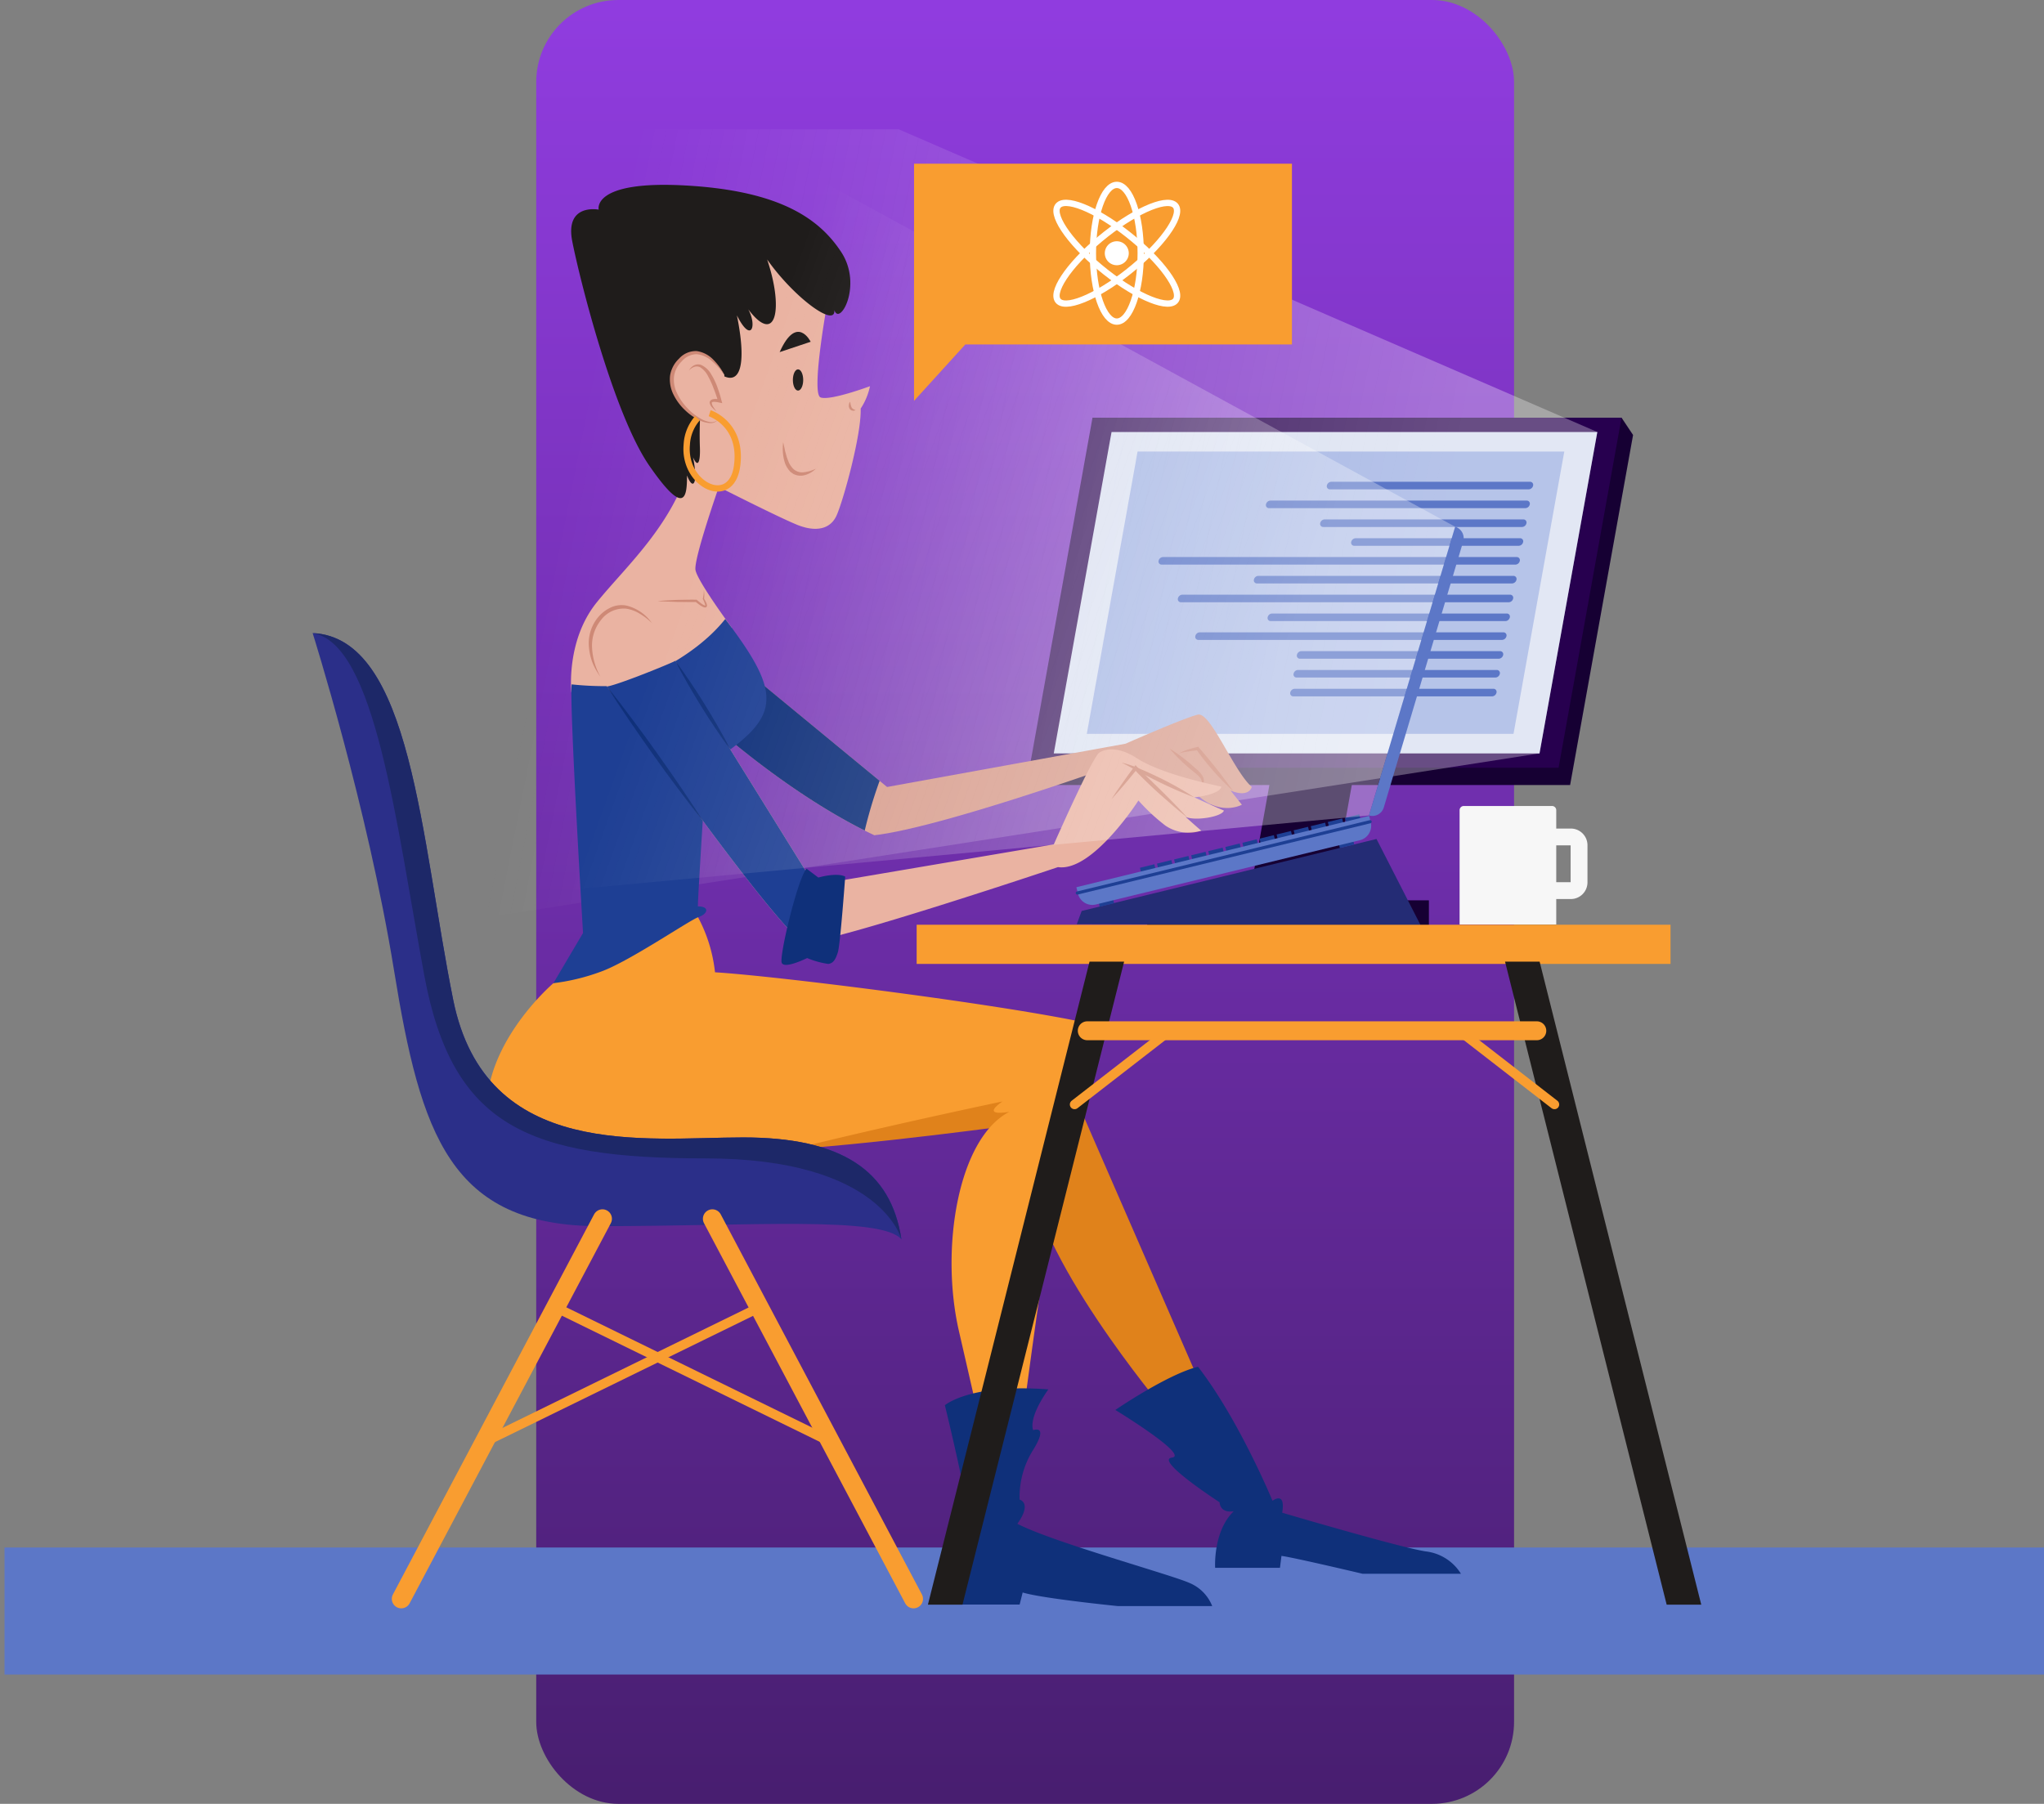 <svg xmlns="http://www.w3.org/2000/svg" xmlns:xlink="http://www.w3.org/1999/xlink" width="324" height="286" viewBox="0 0 324 286">
  <rect x="0" y="0" width="324" height="286" fill="#808080" stroke="none"/>
  <defs>
    <linearGradient id="linear-gradient" x1="0.5" x2="0.5" y2="1" gradientUnits="objectBoundingBox">
      <stop offset="0" stop-color="#903cdf"/>
      <stop offset="1" stop-color="#481e70"/>
    </linearGradient>
    <clipPath id="clip-path">
      <rect id="Rectángulo_423736" data-name="Rectángulo 423736" width="324" height="245" transform="translate(0)" fill="#fff" stroke="#707070" stroke-width="1"/>
    </clipPath>
    <linearGradient id="linear-gradient-2" x1="0.881" y1="0.626" x2="0.234" y2="0.527" gradientUnits="objectBoundingBox">
      <stop offset="0" stop-color="#fff" stop-opacity="0.302"/>
      <stop offset="1" stop-color="#fdfdfd" stop-opacity="0"/>
    </linearGradient>
    <linearGradient id="linear-gradient-3" x1="0.808" y1="0.734" x2="0.157" y2="0.529" xlink:href="#linear-gradient-2"/>
  </defs>
  <g id="Grupo_1229981" data-name="Grupo 1229981" transform="translate(-11307.775 -3130.225)">
    <g id="Grupo_1229975" data-name="Grupo 1229975">
      <rect id="Rectángulo_423697" data-name="Rectángulo 423697" width="155" height="286" rx="13" transform="translate(11392.774 3130.225)" fill="url(#linear-gradient)"/>
      <g id="Enmascarar_grupo_1211599" data-name="Enmascarar grupo 1211599" transform="translate(11307.775 3150.725)" clip-path="url(#clip-path)">
        <g id="OBJECTS_1_" transform="translate(0.715 -33.88)">
          <rect id="Rectángulo_423718" data-name="Rectángulo 423718" width="323.552" height="32.444" transform="translate(0 258.739)" fill="#5c77c7"/>
          <g id="Grupo_1229328" data-name="Grupo 1229328" transform="translate(40.113)">
            <g id="Grupo_1229308" data-name="Grupo 1229308" transform="translate(0)">
              <g id="Grupo_1229305" data-name="Grupo 1229305" transform="translate(157.1 100.626)">
                <path id="Trazado_1063965" data-name="Trazado 1063965" d="M162.159,260.738H172.9l9.98-55.5-1.828-2.742-8.91,2.742L160.331,258Z" transform="translate(-160.331 -202.494)" fill="#160033"/>
                <path id="Trazado_1063966" data-name="Trazado 1063966" d="M163.185,258h10.738l9.98-55.5H173.165Z" transform="translate(-163.185 -202.494)" fill="#160033"/>
              </g>
              <path id="Trazado_1063967" data-name="Trazado 1063967" d="M102.224,227.916h83.86l9.98-55.5-1.828-2.743L112.2,172.415,100.4,225.174Z" transform="translate(21.971 -90.068)" fill="#160033"/>
              <path id="Trazado_1063968" data-name="Trazado 1063968" d="M103.25,225.174h83.86l9.98-55.5H113.23Z" transform="translate(19.117 -90.068)" fill="#27004f"/>
              <path id="Trazado_1063969" data-name="Trazado 1063969" d="M109.246,224.177h76.995l9.164-50.958h-77Z" transform="translate(16.962 -91.344)" fill="#d6ddef"/>
              <path id="Trazado_1063970" data-name="Trazado 1063970" d="M117.418,222.819h67.641l8.05-44.767h-67.64Z" transform="translate(14.024 -93.081)" fill="#97aae0"/>
              <path id="Trazado_1063971" data-name="Trazado 1063971" d="M321.613,127.266,132.7,45.391,109.246,209.875l203.2-31.65Z" transform="translate(-109.246 -45.391)" fill="url(#linear-gradient-2)"/>
              <rect id="Rectángulo_423719" data-name="Rectángulo 423719" width="44.649" height="4.439" transform="translate(141.02 156.128)" fill="#160033"/>
              <g id="Grupo_1229307" data-name="Grupo 1229307" transform="translate(142.808 89.773)">
                <g id="Grupo_1229306" data-name="Grupo 1229306" transform="translate(0)">
                  <path id="Trazado_1063972" data-name="Trazado 1063972" d="M125.617,186.743h31.507a.743.743,0,0,0,.7-.6h0a.487.487,0,0,0-.491-.6H125.828a.743.743,0,0,0-.7.6h0A.487.487,0,0,0,125.617,186.743Z" transform="translate(-98.442 -185.549)" fill="#5c77c7"/>
                  <path id="Trazado_1063973" data-name="Trazado 1063973" d="M126.44,191.4h40.628a.743.743,0,0,0,.7-.6h0a.487.487,0,0,0-.491-.6H126.651a.743.743,0,0,0-.7.6h0A.487.487,0,0,0,126.44,191.4Z" transform="translate(-108.914 -187.223)" fill="#5c77c7"/>
                  <path id="Trazado_1063974" data-name="Trazado 1063974" d="M127.264,196.06h31.507a.743.743,0,0,0,.7-.6h0a.487.487,0,0,0-.491-.6H127.475a.743.743,0,0,0-.7.6h0A.487.487,0,0,0,127.264,196.06Z" transform="translate(-101.144 -188.898)" fill="#5c77c7"/>
                  <path id="Trazado_1063975" data-name="Trazado 1063975" d="M128.087,200.719h26.068a.743.743,0,0,0,.7-.6h0a.486.486,0,0,0-.491-.6H128.3a.743.743,0,0,0-.7.6h0A.488.488,0,0,0,128.087,200.719Z" transform="translate(-97.055 -190.574)" fill="#5c77c7"/>
                  <path id="Trazado_1063976" data-name="Trazado 1063976" d="M128.91,205.377h56.072a.743.743,0,0,0,.7-.6h0a.487.487,0,0,0-.491-.6H129.121a.743.743,0,0,0-.7.6h0A.487.487,0,0,0,128.91,205.377Z" transform="translate(-128.409 -192.248)" fill="#5c77c7"/>
                  <path id="Trazado_1063977" data-name="Trazado 1063977" d="M129.733,210.036h40.433a.743.743,0,0,0,.7-.6h0a.487.487,0,0,0-.491-.6H129.944a.743.743,0,0,0-.7.6h0A.487.487,0,0,0,129.733,210.036Z" transform="translate(-114.12 -193.923)" fill="#5c77c7"/>
                  <path id="Trazado_1063978" data-name="Trazado 1063978" d="M130.558,214.694h51.954a.743.743,0,0,0,.7-.6h0a.487.487,0,0,0-.491-.6H130.769a.743.743,0,0,0-.7.6h0A.487.487,0,0,0,130.558,214.694Z" transform="translate(-126.994 -195.597)" fill="#5c77c7"/>
                  <path id="Trazado_1063979" data-name="Trazado 1063979" d="M131.381,219.353h37.2a.743.743,0,0,0,.7-.6h0a.486.486,0,0,0-.491-.6h-37.2a.743.743,0,0,0-.7.6h0A.487.487,0,0,0,131.381,219.353Z" transform="translate(-113.588 -197.272)" fill="#5c77c7"/>
                  <path id="Trazado_1063980" data-name="Trazado 1063980" d="M132.2,224.011h48.13a.743.743,0,0,0,.7-.6h0a.487.487,0,0,0-.491-.6h-48.13a.743.743,0,0,0-.7.6h0A.487.487,0,0,0,132.2,224.011Z" transform="translate(-125.871 -198.946)" fill="#5c77c7"/>
                  <path id="Trazado_1063981" data-name="Trazado 1063981" d="M133.028,228.67h31.507a.743.743,0,0,0,.7-.6h0a.487.487,0,0,0-.491-.6H133.239a.743.743,0,0,0-.7.6h0A.487.487,0,0,0,133.028,228.67Z" transform="translate(-110.6 -200.621)" fill="#5c77c7"/>
                  <path id="Trazado_1063982" data-name="Trazado 1063982" d="M133.852,233.328h31.507a.743.743,0,0,0,.7-.6h0a.487.487,0,0,0-.491-.6H134.063a.743.743,0,0,0-.7.6h0A.487.487,0,0,0,133.852,233.328Z" transform="translate(-111.952 -202.296)" fill="#5c77c7"/>
                  <path id="Trazado_1063983" data-name="Trazado 1063983" d="M134.676,237.987h31.507a.743.743,0,0,0,.7-.6h0a.487.487,0,0,0-.491-.6H134.887a.743.743,0,0,0-.7.6h0A.487.487,0,0,0,134.676,237.987Z" transform="translate(-113.303 -203.971)" fill="#5c77c7"/>
                </g>
              </g>
            </g>
            <path id="Trazado_1063984" data-name="Trazado 1063984" d="M207.481,287.622l-6.987-13.663L153.762,285.37l-.776,2.1Z" transform="translate(-23.13 -127.558)" fill="#242c75"/>
            <path id="Trazado_1063985" data-name="Trazado 1063985" d="M329.683,136.226s-2.367,13.311-.888,13.9,7.839-1.775,7.839-1.775a10.1,10.1,0,0,1-1.479,3.55c.148,4.142-2.81,14.79-3.846,17.009s-3.4,2.514-6.064,1.479-12.572-6.064-12.572-6.064-3.994,11.388-3.7,13.163,5.768,9.17,5.768,9.17-5.768,10.5-10.8,11.388-14.642-1.183-14.642-1.183-.887-8.134,3.994-14.2,13.015-13.015,15.382-24.256,2.958-26.77,2.958-26.77l9.613-7.4Z" transform="translate(-239.557 -73.738)" fill="#eab3a2"/>
            <path id="Trazado_1063986" data-name="Trazado 1063986" d="M298.47,115.968s-1.2-4.669,13.768-3.831,21.19,5.268,24.662,10.535-.24,11.852-1.077,9.218c.24,2.873-6.345-1.915-10.655-8.021,2.634,7.782,1.437,13.768-2.993,7.9,1.437,2.634.479,5.507-1.8.958,1.8,8.859.24,12.211-3.951,8.261-1.8,1.556-1.8,6.584-1.8,6.584a57.206,57.206,0,0,0-.12,5.866c.12,2.754-.359,3.472-1.077,1.8.838,4.19,0,5.387-.958,2.873,0,3.472-.359,6.584-5.986-1.556S295.477,127.1,294.28,121,298.47,115.968,298.47,115.968Z" transform="translate(-244.396 -69.349)" fill="#1f1c1b"/>
            <path id="Trazado_1063987" data-name="Trazado 1063987" d="M333.61,157.115s-3.7-6.508-7.4-1.923,4.437,11.24,6.36,9.022" transform="translate(-259.605 -84.275)" fill="#eab3a2"/>
            <g id="Grupo_1229309" data-name="Grupo 1229309" transform="translate(65.345 69.03)">
              <path id="Trazado_1063988" data-name="Trazado 1063988" d="M333.923,156.974a9.821,9.821,0,0,0-1.72-2.388,4.574,4.574,0,0,0-2.659-1.408,3.568,3.568,0,0,0-2.813,1.193,4.722,4.722,0,0,0-1.429,2.714,5.364,5.364,0,0,0,.553,3.009,8.53,8.53,0,0,0,1.786,2.416,8.969,8.969,0,0,0,2.449,1.7,4.506,4.506,0,0,0,1.449.375,1.53,1.53,0,0,0,1.348-.509,1.524,1.524,0,0,1-1.331.34,4.266,4.266,0,0,1-1.33-.489,8.653,8.653,0,0,1-2.235-1.761,8.883,8.883,0,0,1-1.588-2.327,4.818,4.818,0,0,1-.468-2.666,4.144,4.144,0,0,1,1.227-2.376,3.149,3.149,0,0,1,2.35-1.127,4.225,4.225,0,0,1,2.479,1.148A11.131,11.131,0,0,1,333.923,156.974Z" transform="translate(-325.263 -153.163)" fill="#ce8976"/>
            </g>
            <path id="Trazado_1063989" data-name="Trazado 1063989" d="M305.771,159.392c0,.93.367,1.685.819,1.685s.819-.754.819-1.685-.367-1.685-.819-1.685S305.771,158.462,305.771,159.392Z" transform="translate(-220.919 -85.767)" fill="#1f1c1b"/>
            <path id="Trazado_1063990" data-name="Trazado 1063990" d="M308.84,150s-2.185-4.461-4.917,1.639" transform="translate(-221.166 -82.432)" fill="#1f1c1b"/>
            <g id="Grupo_1229312" data-name="Grupo 1229312" transform="translate(68.373 71.153)">
              <g id="Grupo_1229310" data-name="Grupo 1229310" transform="translate(14.87 12.35)">
                <path id="Trazado_1063991" data-name="Trazado 1063991" d="M307.893,179.947a5.691,5.691,0,0,1-2.066.58,2.03,2.03,0,0,1-1.7-.759,3.8,3.8,0,0,1-.537-.856c-.114-.334-.271-.652-.357-1s-.214-.7-.274-1.059c-.076-.361-.15-.724-.254-1.09-.038.373-.047.749-.058,1.127a8.086,8.086,0,0,0,.1,1.134,7.4,7.4,0,0,0,.284,1.124,4.111,4.111,0,0,0,.609,1.038l.2.235c.08.068.169.128.254.191l.258.184c.1.042.2.082.3.118a2.4,2.4,0,0,0,1.227.111A3.808,3.808,0,0,0,307.893,179.947Z" transform="translate(-302.644 -175.759)" fill="#ce8976"/>
              </g>
              <g id="Grupo_1229311" data-name="Grupo 1229311">
                <path id="Trazado_1063992" data-name="Trazado 1063992" d="M325.79,157.448a2.182,2.182,0,0,1,.862-.579,1.242,1.242,0,0,1,.922.066,3.512,3.512,0,0,1,1.289,1.494,8.884,8.884,0,0,1,.464.936c.154.314.272.648.4.976.272.651.472,1.338.72,2.006l.3-.335a5.519,5.519,0,0,0-.874-.048,1.407,1.407,0,0,0-.235.035.644.644,0,0,0-.244.081,1.326,1.326,0,0,0-.122.066,1.426,1.426,0,0,0-.109.124.5.5,0,0,0-.085.3,1.482,1.482,0,0,0,.446.791,4.018,4.018,0,0,0,.628.554,7.956,7.956,0,0,1-.481-.667,1.391,1.391,0,0,1-.255-.676c.008-.137.217-.155.466-.156a5.219,5.219,0,0,1,.767.122l.427.09-.123-.425a20.49,20.49,0,0,0-.642-2.084,7.984,7.984,0,0,0-.421-1.015,6.822,6.822,0,0,0-.525-.978,3.514,3.514,0,0,0-1.645-1.565,1.441,1.441,0,0,0-1.17.1A1.945,1.945,0,0,0,325.79,157.448Z" transform="translate(-325.79 -156.478)" fill="#ce8976"/>
              </g>
            </g>
            <g id="Grupo_1229313" data-name="Grupo 1229313" transform="translate(93.715 77.072)">
              <path id="Trazado_1063993" data-name="Trazado 1063993" d="M293.017,165.72a.992.992,0,0,0-.194.484.949.949,0,0,0,.074.549.689.689,0,0,0,.46.375.721.721,0,0,0,.531-.076,2.14,2.14,0,0,1-.418-.2.687.687,0,0,1-.227-.269,1.932,1.932,0,0,1-.126-.389C293.083,166.049,293.059,165.893,293.017,165.72Z" transform="translate(-292.81 -165.72)" fill="#ce8976"/>
            </g>
            <path id="Trazado_1063994" data-name="Trazado 1063994" d="M325.634,168.569s5.251,1.685,4.343,8.363-8.557,3.047-7.973-3.371a6.871,6.871,0,0,1,1.694-4.2" transform="translate(-253.97 -89.672)" fill="none" stroke="#f99d30" stroke-miterlimit="10" stroke-width="1"/>
            <path id="Trazado_1063995" data-name="Trazado 1063995" d="M200.486,232.723l22.045,18.171,37.792-6.861s9.448-4.161,11.472-4.612,5.624,8.885,8.548,11.472c-.45,1.237-1.928,1.169-3.374.562l1.8,2.249s-3.6,2.025-7.424-1.912a9.323,9.323,0,0,0-7.2-1.125l-6.973-2.7s-26.544,9.448-36.667,10.573c-13.384-6.3-25.757-17.565-25.757-17.565Z" transform="translate(-122.743 -112.735)" fill="#d89d8d"/>
            <g id="Grupo_1229316" data-name="Grupo 1229316" transform="translate(144.571 131.791)">
              <g id="Grupo_1229314" data-name="Grupo 1229314" transform="translate(1.54)">
                <path id="Trazado_1063996" data-name="Trazado 1063996" d="M207.886,258.187a85.455,85.455,0,0,0-5.442-6.908l-.108-.129-.139.031q-.744.162-1.474.389c-.241.083-.482.169-.718.267a2.7,2.7,0,0,0-.673.363,4.2,4.2,0,0,1,.724-.2c.245-.049.493-.086.741-.12.494-.077.99-.138,1.487-.2l-.247-.1a41.312,41.312,0,0,0,5.848,6.607Z" transform="translate(-199.333 -251.15)" fill="#ce8976"/>
              </g>
              <g id="Grupo_1229315" data-name="Grupo 1229315" transform="translate(0 0.28)">
                <path id="Trazado_1063997" data-name="Trazado 1063997" d="M206.593,251.587a26.471,26.471,0,0,0,3.1,3.09l.84.7a5.009,5.009,0,0,1,.762.673,1.491,1.491,0,0,1,.412.837c.044.307-.23.569-.583.689a1.048,1.048,0,0,0,.555-.134.767.767,0,0,0,.341-.527,1.678,1.678,0,0,0-.325-1.163,4.338,4.338,0,0,0-.788-.85l-.813-.721A26.271,26.271,0,0,0,206.593,251.587Z" transform="translate(-206.593 -251.587)" fill="#ce8976"/>
              </g>
            </g>
            <path id="Trazado_1063998" data-name="Trazado 1063998" d="M311.1,257.8c-12.786-6.4-24.236-16.824-24.236-16.824l5.736-8.254,20.858,17.193A71.493,71.493,0,0,0,311.1,257.8Z" transform="translate(-214.856 -112.735)" fill="#0f307a"/>
            <path id="Trazado_1063999" data-name="Trazado 1063999" d="M261.352,328.613l22.037,50.581-6.36,2.81s-20.854-24.847-21-37.862c-2.662-1.035-.739-7.247-.739-7.247s-25.439,3.55-40.376,4.289-4.585-8.135-4.585-8.135l37.27-9.465Z" transform="translate(-133.528 -145.398)" fill="#e0821b"/>
            <path id="Trazado_1064000" data-name="Trazado 1064000" d="M245.376,303.456s-12.313,10.47-10.356,22.66,29.946,8.277,46.048,4.213,35.514-8.126,35.514-8.126-3.762,2.408,1.054,1.655c-8.126,4.213-10.985,21.67-7.976,34.761s3.612,15.8,3.612,15.8l6.47-1.655s6.621-51.917,10.684-62.9c-13.694-3.01-49.5-7.534-59.431-8.136a23.936,23.936,0,0,0-3.019-9.321Z" transform="translate(-198.485 -134.19)" fill="#f99d30"/>
            <path id="Trazado_1064001" data-name="Trazado 1064001" d="M317.767,229.874a48.992,48.992,0,0,0,7.112.241c2.411-.241,11.986-3.985,17.238-10.608,9.344,12.352,8.92,15.671-3.014,23.266,0,0-1.326,20.614-1.326,22.3,1.929,0,1.567,1.205.12,1.688s-11.09,7.112-15.55,8.68a32.929,32.929,0,0,1-7.474,1.808l4.7-7.956S317.406,233.37,317.767,229.874Z" transform="translate(-267.983 -107.984)" fill="#1e3f94"/>
            <path id="Trazado_1064002" data-name="Trazado 1064002" d="M211.405,219.072l25.77,41.517,37.939-6.442s5.906-13.421,7.158-14.5c0,0,2.07-1.718,6.055.872s12.553,4.284,13.35,4.483c-.3,1.3-4.284,1.694-4.284,1.694s3.686,1.694,4.682,2.092c-.3,1-4.583,1.694-6.077,1,1.993,1.793,2.491,2.192,2.491,2.192a6.521,6.521,0,0,1-5.679-.8,30.6,30.6,0,0,1-4.284-3.985s-7.272,11.358-12.752,10.56c0,0-36.463,12.254-40.548,11.955-6.376-5.28-29.589-38.456-31.98-42.142s-2.192-8.269,1.3-10.461S211.405,219.072,211.405,219.072Z" transform="translate(-148.897 -106.893)" fill="#eab3a2"/>
            <g id="Grupo_1229319" data-name="Grupo 1229319" transform="translate(135.333 134.295)">
              <g id="Grupo_1229317" data-name="Grupo 1229317" transform="translate(0 0.398)">
                <path id="Trazado_1064003" data-name="Trazado 1064003" d="M222.746,264.007c-.639-.7-1.288-1.4-1.954-2.074s-1.321-1.361-2-2.022l-2.03-1.987c-.674-.656-1.374-1.318-2-1.979l-.251-.264-.208.275c-.631.835-1.238,1.69-1.845,2.543s-1.2,1.72-1.77,2.6c.711-.774,1.41-1.555,2.079-2.361s1.351-1.6,2-2.418l-.458.01c.65.739,1.328,1.384,2.01,2.051s1.377,1.307,2.083,1.941,1.426,1.252,2.14,1.877S222,263.421,222.746,264.007Z" transform="translate(-210.685 -255.681)" fill="#ce8976"/>
              </g>
              <g id="Grupo_1229318" data-name="Grupo 1229318" transform="translate(1.625)">
                <path id="Trazado_1064004" data-name="Trazado 1064004" d="M220.5,260.573a51.007,51.007,0,0,0-5.581-3.146c-.96-.466-1.927-.919-2.914-1.33a17.118,17.118,0,0,0-3.042-1.039c.968.45,1.878,1.009,2.828,1.49.94.5,1.892.977,2.846,1.452A64.023,64.023,0,0,0,220.5,260.573Z" transform="translate(-208.965 -255.059)" fill="#ce8976"/>
              </g>
            </g>
            <g id="Grupo_1229320" data-name="Grupo 1229320" transform="translate(52.492 109.322)">
              <path id="Trazado_1064005" data-name="Trazado 1064005" d="M345.07,227.429a10.514,10.514,0,0,1-1.326-4.6,6.416,6.416,0,0,1,1.385-4.355,4.5,4.5,0,0,1,3.985-1.843,5.611,5.611,0,0,1,2.2.812,9.64,9.64,0,0,1,1.918,1.481,6.95,6.95,0,0,0-4.039-2.78,4.068,4.068,0,0,0-2.548.334,5.893,5.893,0,0,0-2.008,1.589,6.491,6.491,0,0,0-1.38,4.791,9.216,9.216,0,0,0,.587,2.428A10.386,10.386,0,0,0,345.07,227.429Z" transform="translate(-343.213 -216.071)" fill="#ce8976"/>
            </g>
            <path id="Trazado_1064006" data-name="Trazado 1064006" d="M311.52,229.847,333.586,265.4l1.465-.249-2.324,9.294a5.522,5.522,0,0,1-1.09.08c-5.836-4.833-25.774-33.031-30.944-40.6C302.435,233.7,311.534,229.974,311.52,229.847Z" transform="translate(-245.308 -111.701)" fill="#1e3f94"/>
            <g id="Grupo_1229321" data-name="Grupo 1229321" transform="translate(55.385 122.221)">
              <path id="Trazado_1064007" data-name="Trazado 1064007" d="M345.765,257.6c-1.166-1.861-2.388-3.679-3.618-5.491s-2.489-3.6-3.755-5.389-2.556-3.554-3.876-5.3l-1.981-2.622c-.68-.861-1.341-1.734-2.037-2.584.576.932,1.187,1.841,1.779,2.763l1.836,2.725c1.225,1.816,2.491,3.6,3.758,5.392s2.559,3.557,3.879,5.305S344.387,255.893,345.765,257.6Z" transform="translate(-330.498 -236.209)" fill="#0f307a"/>
            </g>
            <g id="Grupo_1229322" data-name="Grupo 1229322" transform="translate(66.212 118.146)">
              <path id="Trazado_1064008" data-name="Trazado 1064008" d="M323.79,229.847c.616,1.243,1.291,2.449,1.976,3.648s1.4,2.381,2.121,3.559,1.469,2.338,2.247,3.481l1.168,1.713c.409.559.8,1.129,1.225,1.677-.3-.625-.64-1.228-.959-1.842l-1.017-1.807c-.679-1.2-1.4-2.381-2.121-3.558s-1.47-2.337-2.248-3.48S324.63,230.95,323.79,229.847Z" transform="translate(-323.79 -229.847)" fill="#0f307a"/>
            </g>
            <path id="Trazado_1064009" data-name="Trazado 1064009" d="M305.48,282.574s-.774,10.752-1.161,11.99-.774,1.779-1.547,1.857a13.772,13.772,0,0,1-3.326-.928s-3.559,1.779-4.022.774,2.63-13.77,3.946-14.93l1.856,1.392S304.088,281.878,305.48,282.574Z" transform="translate(-212.332 -130.211)" fill="#0f307a"/>
            <path id="Trazado_1064010" data-name="Trazado 1064010" d="M204.548,412.63s3.951-3.472,16.4-2.514c-3.352,4.788-2.394,6.465-2.394,6.465s2.514-.958,0,3.112a13.952,13.952,0,0,0-2.155,7.9s2.035.479-.359,3.831c5.507,2.873,24.183,8.021,27.175,9.337a6.6,6.6,0,0,1,3.711,3.711H231.963s-11.971-1.2-15.084-2.155l-.479,1.916H206.1s-.24-7.9,2.634-12.331C207.062,422.806,204.548,412.63,204.548,412.63Z" transform="translate(-95.602 -176.445)" fill="#0f307a"/>
            <path id="Trazado_1064011" data-name="Trazado 1064011" d="M143,411.456s8.265-5.667,13.106-6.848c6.493,8.382,11.807,21.252,11.807,21.252s2.125-1.653,1.535,1.889c0,0,18.773,5.549,22.787,6.139a7.585,7.585,0,0,1,5.549,3.542H182.2s-10.98-2.6-12.869-2.834l-.236,1.889H158.818s-.354-5.785,2.951-8.973c-2.243.354-2.243-1.417-2.243-1.417s-10.39-6.73-7.556-7.084S143,411.456,143,411.456Z" transform="translate(-7.032 -174.525)" fill="#0f307a"/>
            <path id="Trazado_1064012" data-name="Trazado 1064012" d="M281.462,222.992s8.676,27.437,12.9,53.466,8.911,40.569,32.6,40.569,44.79-1.642,47.839,2.11c-1.642-11.021-9.615-16.181-25.091-16.181s-40.8,3.752-45.963-21.809S297.174,223.7,281.462,222.992Z" transform="translate(-272.733 -109.236)" fill="#2b2f89"/>
            <line id="Línea_4551" data-name="Línea 4551" x2="31.892" y2="60.267" transform="translate(72.09 206.618)" fill="none" stroke="#f99d30" stroke-linecap="round" stroke-linejoin="round" stroke-miterlimit="10" stroke-width="3"/>
            <line id="Línea_4552" data-name="Línea 4552" x1="31.892" y2="60.267" transform="translate(22.778 206.618)" fill="none" stroke="#f99d30" stroke-linecap="round" stroke-linejoin="round" stroke-miterlimit="10" stroke-width="3"/>
            <line id="Línea_4553" data-name="Línea 4553" x1="44.086" y2="21.574" transform="translate(35.931 220.454)" fill="none" stroke="#f99d30" stroke-linecap="round" stroke-linejoin="round" stroke-miterlimit="10" stroke-width="1.5"/>
            <line id="Línea_4554" data-name="Línea 4554" x2="44.086" y2="21.574" transform="translate(46.819 220.454)" fill="none" stroke="#f99d30" stroke-linecap="round" stroke-linejoin="round" stroke-miterlimit="10" stroke-width="1.5"/>
            <path id="Trazado_1064013" data-name="Trazado 1064013" d="M303.74,281.149c5.159,25.561,30.485,21.809,45.963,21.809s23.45,5.159,25.091,16.181c0,0-3.061-12.859-31.06-12.859s-40.126-4.993-44.584-29.069-7.734-52.617-17.688-54.218C297.174,223.7,298.581,255.588,303.74,281.149Z" transform="translate(-272.734 -109.236)" fill="#1d2868"/>
            <g id="Grupo_1229323" data-name="Grupo 1229323" transform="translate(63.416 106.924)">
              <path id="Trazado_1064014" data-name="Trazado 1064014" d="M329.574,214.11l3.058.107c1.019,0,2.039.038,3.058.011l-.12-.045c.2.171.409.331.625.484a3.04,3.04,0,0,0,.715.4.555.555,0,0,0,.273.024.288.288,0,0,0,.217-.282,1.084,1.084,0,0,0-.108-.43,6,6,0,0,0-.37-.7l.009.071a4.839,4.839,0,0,0-.031-1.425,5.961,5.961,0,0,1-.159,1.378l-.01.033.019.038a5.8,5.8,0,0,1,.3.7.868.868,0,0,1,.061.32c-.013.049,0,0,.008.005a.41.41,0,0,1-.106-.028,3.01,3.01,0,0,1-.617-.379c-.2-.151-.4-.314-.587-.48l-.049-.043-.071,0c-1.02-.026-2.04.017-3.06.028l-1.53.072C330.592,214,330.08,214.024,329.574,214.11Z" transform="translate(-329.574 -212.326)" fill="#ce8976"/>
            </g>
            <rect id="Rectángulo_423720" data-name="Rectángulo 423720" width="119.499" height="6.212" transform="translate(104.474 159.999)" fill="#f99d30"/>
            <path id="Trazado_1064015" data-name="Trazado 1064015" d="M109.144,406.276h5.482L89.005,304.318H83.523Z" transform="translate(114.217 -138.472)" fill="#1f1c1b"/>
            <path id="Trazado_1064016" data-name="Trazado 1064016" d="M231.831,406.276H226.35l25.62-101.958h5.482Z" transform="translate(-120.092 -138.472)" fill="#1f1c1b"/>
            <line id="Línea_4555" data-name="Línea 4555" x1="71.261" transform="translate(131.516 176.809)" fill="none" stroke="#f99d30" stroke-linecap="round" stroke-linejoin="round" stroke-miterlimit="10" stroke-width="3"/>
            <g id="Grupo_1229324" data-name="Grupo 1229324" transform="translate(133.31 142.495)">
              <rect id="Rectángulo_423721" data-name="Rectángulo 423721" width="2.344" height="0.781" transform="matrix(-0.972, 0.237, -0.237, -0.972, 41.512, 0.759)" fill="#1e3f94"/>
              <rect id="Rectángulo_423722" data-name="Rectángulo 423722" width="2.344" height="0.781" transform="matrix(-0.972, 0.237, -0.237, -0.972, 40.522, 4.788)" fill="#1e3f94"/>
              <rect id="Rectángulo_423723" data-name="Rectángulo 423723" width="2.344" height="0.781" transform="matrix(-0.972, 0.237, -0.237, -0.972, 38.8, 1.417)" fill="#1e3f94"/>
              <rect id="Rectángulo_423724" data-name="Rectángulo 423724" width="2.344" height="0.781" transform="matrix(-0.972, 0.237, -0.237, -0.972, 2.463, 14.098)" fill="#1e3f94"/>
              <rect id="Rectángulo_423725" data-name="Rectángulo 423725" width="2.344" height="0.781" transform="matrix(-0.972, 0.237, -0.237, -0.972, 36.099, 2.079)" fill="#1e3f94"/>
              <rect id="Rectángulo_423726" data-name="Rectángulo 423726" width="2.344" height="0.781" transform="matrix(-0.972, 0.237, -0.237, -0.972, 33.389, 2.738)" fill="#1e3f94"/>
              <rect id="Rectángulo_423727" data-name="Rectángulo 423727" width="2.344" height="0.781" transform="matrix(-0.972, 0.237, -0.237, -0.972, 30.682, 3.398)" fill="#1e3f94"/>
              <rect id="Rectángulo_423728" data-name="Rectángulo 423728" width="2.344" height="0.781" transform="matrix(-0.972, 0.237, -0.237, -0.972, 27.974, 4.058)" fill="#1e3f94"/>
              <rect id="Rectángulo_423729" data-name="Rectángulo 423729" width="2.344" height="0.781" transform="matrix(-0.972, 0.237, -0.237, -0.972, 25.261, 4.715)" fill="#1e3f94"/>
              <rect id="Rectángulo_423730" data-name="Rectángulo 423730" width="2.344" height="0.781" transform="matrix(-0.972, 0.237, -0.237, -0.972, 22.559, 5.377)" fill="#1e3f94"/>
              <rect id="Rectángulo_423731" data-name="Rectángulo 423731" width="2.344" height="0.781" transform="matrix(-0.972, 0.237, -0.237, -0.972, 19.85, 6.037)" fill="#1e3f94"/>
              <rect id="Rectángulo_423732" data-name="Rectángulo 423732" width="2.344" height="0.781" transform="matrix(-0.972, 0.237, -0.237, -0.972, 17.144, 6.697)" fill="#1e3f94"/>
              <rect id="Rectángulo_423733" data-name="Rectángulo 423733" width="2.344" height="0.781" transform="matrix(-0.972, 0.237, -0.237, -0.972, 14.435, 7.356)" fill="#1e3f94"/>
              <rect id="Rectángulo_423734" data-name="Rectángulo 423734" width="2.344" height="0.781" transform="matrix(-0.972, 0.237, -0.237, -0.972, 11.722, 8.014)" fill="#1e3f94"/>
              <rect id="Rectángulo_423735" data-name="Rectángulo 423735" width="2.344" height="0.781" transform="matrix(-0.972, 0.237, -0.237, -0.972, 9.02, 8.676)" fill="#1e3f94"/>
            </g>
            <path id="Trazado_1064017" data-name="Trazado 1064017" d="M168.3,282.292,210.145,272.1a2.351,2.351,0,0,0,1.727-2.841l-.247-1.015-46.413,11.307.247,1.015A2.351,2.351,0,0,0,168.3,282.292Z" transform="translate(-35.42 -125.503)" fill="#5c77c7"/>
            <line id="Línea_4556" data-name="Línea 4556" x1="46.413" y2="11.307" transform="translate(129.94 143.664)" fill="none" stroke="#1e3f94" stroke-linecap="round" stroke-linejoin="round" stroke-miterlimit="10" stroke-width="0.5"/>
            <path id="Trazado_1064018" data-name="Trazado 1064018" d="M285.9,158.962,162.754,91.779,144.426,216.623,272.24,204.737Z" transform="translate(-96.07 -62.067)" fill="url(#linear-gradient-3)"/>
            <path id="Trazado_1064019" data-name="Trazado 1064019" d="M144.669,241.173l12.583-42.153a1.89,1.89,0,0,0-1.27-2.351h0l-13.664,45.775h0A1.89,1.89,0,0,0,144.669,241.173Z" transform="translate(33.852 -99.773)" fill="#5c77c7"/>
            <g id="Grupo_1229325" data-name="Grupo 1229325" transform="translate(190.536 141.171)">
              <path id="Trazado_1064020" data-name="Trazado 1064020" d="M119.4,284.581h15.325V266.464a.669.669,0,0,0-.669-.669H120.072a.669.669,0,0,0-.669.669v18.116Z" transform="translate(-119.403 -265.795)" fill="#f7f7f7"/>
              <path id="Trazado_1064021" data-name="Trazado 1064021" d="M114.928,273.462h2.727a1.309,1.309,0,0,1,1.309,1.309v5.891a1.309,1.309,0,0,1-1.309,1.309h-3.891" transform="translate(-100.027 -268.551)" fill="none" stroke="#f7f7f7" stroke-miterlimit="10" stroke-width="2.668"/>
            </g>
            <line id="Línea_4557" data-name="Línea 4557" x2="15.385" y2="11.928" transform="translate(190.19 176.568)" fill="none" stroke="#f99d30" stroke-linecap="round" stroke-linejoin="round" stroke-miterlimit="10" stroke-width="1.5"/>
            <line id="Línea_4558" data-name="Línea 4558" x1="15.385" y2="11.928" transform="translate(129.505 176.568)" fill="none" stroke="#f99d30" stroke-linecap="round" stroke-linejoin="round" stroke-miterlimit="10" stroke-width="1.5"/>
            <g id="Grupo_1229327" data-name="Grupo 1229327" transform="translate(104.06 49.334)">
              <path id="Trazado_1064022" data-name="Trazado 1064022" d="M184.818,141.069v8.945l8.131-8.945h51.771V112.414h-59.9Z" transform="translate(-184.818 -122.414)" fill="#f99d30"/>
            </g>
          </g>
        </g>
      </g>
    </g>
    <g id="Grupo_1229977" data-name="Grupo 1229977" transform="translate(11474.903 3159.198)">
      <g id="Grupo_1229978" data-name="Grupo 1229978" transform="translate(0.342 0.342)">
        <path id="Trazado_1066417" data-name="Trazado 1066417" d="M36.31,12.136c0,5.986-1.7,10.838-3.791,10.838s-3.791-4.852-3.791-10.838S30.425,1.3,32.519,1.3,36.31,6.15,36.31,12.136Z" transform="translate(-22.961 -1.298)" fill="none" stroke="#fff" stroke-miterlimit="10" stroke-width="1"/>
        <path id="Trazado_1066418" data-name="Trazado 1066418" d="M13.537,20.607c5.065,4.232,7.971,8.666,6.491,9.9s-6.787-1.191-11.853-5.423S.2,16.421,1.685,15.184,8.472,16.375,13.537,20.607Z" transform="translate(-1.299 -12.009)" fill="none" stroke="#fff" stroke-miterlimit="10" stroke-width="1"/>
        <path id="Trazado_1066419" data-name="Trazado 1066419" d="M8.176,20.607C3.111,24.84.2,29.274,1.685,30.511s6.787-1.191,11.852-5.423,7.971-8.666,6.491-9.9S13.242,16.375,8.176,20.607Z" transform="translate(-1.299 -12.009)" fill="none" stroke="#fff" stroke-miterlimit="10" stroke-width="1"/>
        <path id="Trazado_1066420" data-name="Trazado 1066420" d="M41.528,45.718a1.9,1.9,0,1,1-1.9-1.9,1.9,1.9,0,0,1,1.9,1.9" transform="translate(-30.073 -34.881)" fill="#fff"/>
      </g>
    </g>
  </g>
</svg>
